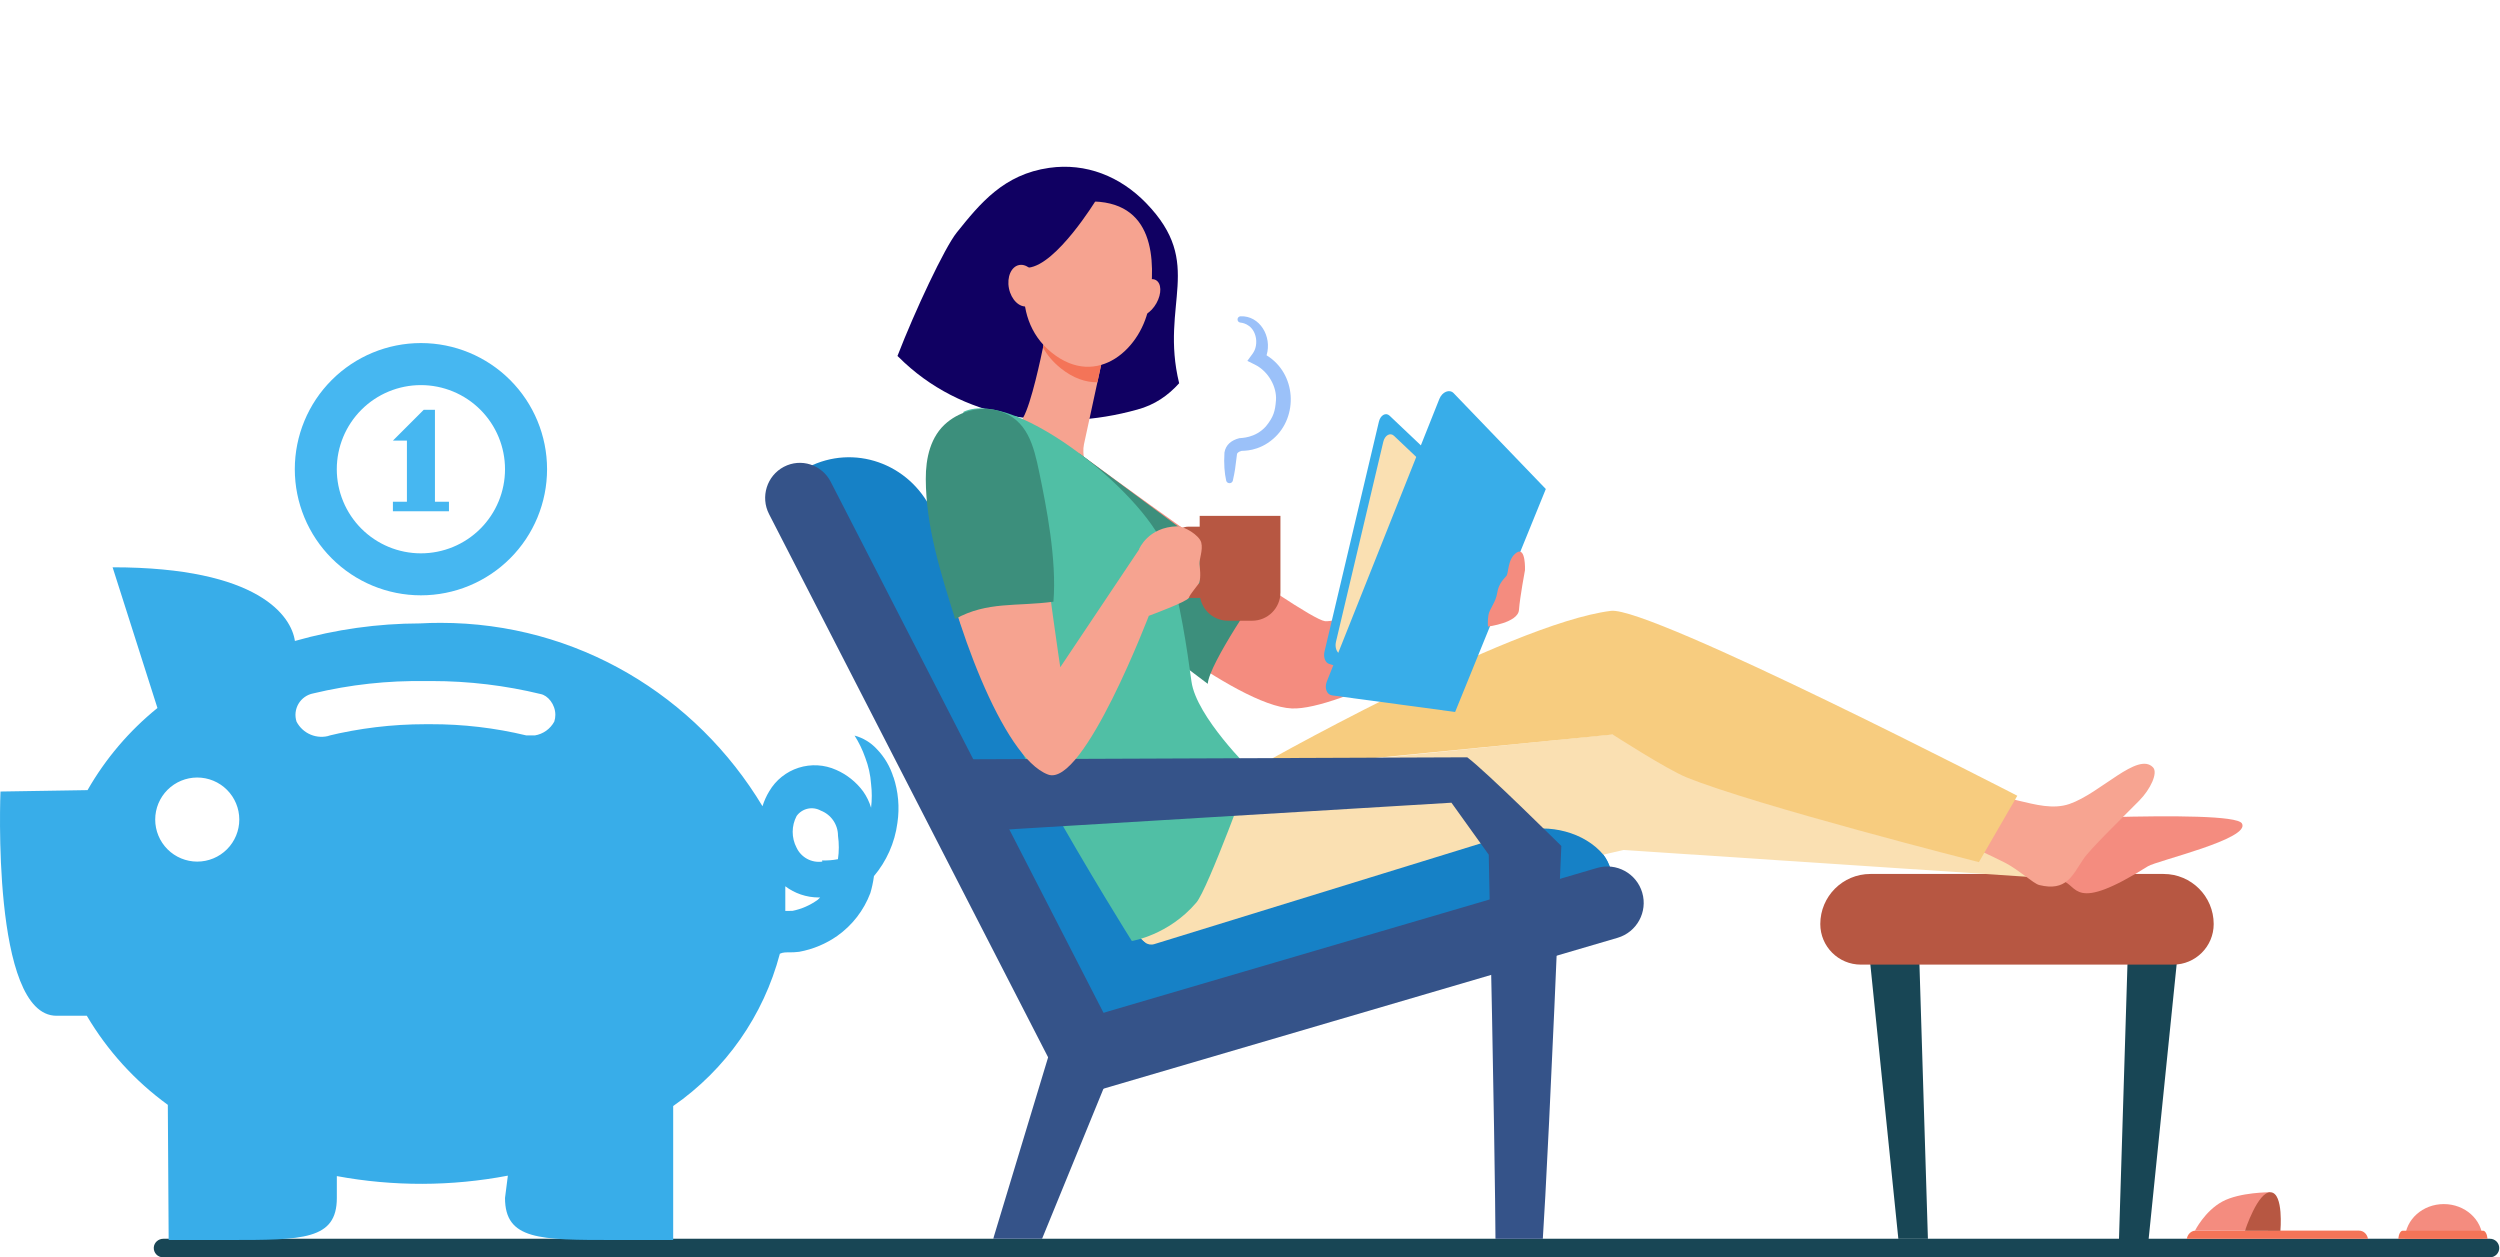 <svg width="1366" height="687" viewBox="0 0 1366 687" fill="none" xmlns="http://www.w3.org/2000/svg">
<g id="Passive">
<g id="g12">
<path id="path42" d="M1053.41 676.864L1048.3 511.148C1048.12 505.441 1044.55 500.477 1039.19 498.5C1037.66 497.935 1036.04 497.648 1034.4 497.648C1034.25 497.648 1034.1 497.653 1033.95 497.658C1030.23 497.772 1026.79 499.327 1024.23 502.037C1021.69 504.747 1020.35 508.289 1020.46 512.01C1020.47 512.302 1020.5 512.664 1020.53 512.991L1037.25 676.864H1053.41" fill="#184655"/>
<path id="path44" d="M1157.8 677.552L1162.91 511.836C1163.08 506.129 1166.66 501.165 1172.02 499.193C1173.55 498.629 1175.16 498.341 1176.81 498.341C1176.96 498.341 1177.1 498.341 1177.25 498.346C1180.97 498.46 1184.42 500.016 1186.97 502.726C1189.51 505.436 1190.86 508.978 1190.74 512.698C1190.73 512.996 1190.71 513.357 1190.67 513.679L1173.96 677.552H1157.8" fill="#184655"/>
<path id="path46" d="M1187.4 527.07H1016.77C1004.53 527.07 994.608 517.147 994.608 504.906C994.608 489.785 1006.86 477.534 1021.98 477.534H1182.19C1197.31 477.534 1209.56 489.785 1209.56 504.906C1209.56 517.147 1199.64 527.07 1187.4 527.07Z" fill="#B75742"/>
<path id="path48" d="M1360.52 676.859H89.26C86.56 676.859 84.202 678.895 84.028 681.59C83.836 684.543 86.175 687 89.086 687H1360.52C1363.32 687 1365.58 684.726 1365.58 681.927C1365.58 679.128 1363.32 676.859 1360.52 676.859Z" fill="#184655"/>
<path id="path50" d="M1293.86 676.869C1293.43 674.332 1291.42 672.415 1288.98 672.415H1199.75C1197.32 672.415 1195.3 674.332 1194.88 676.869H1293.86Z" fill="#F47458"/>
<path id="path52" d="M1226.64 672.489L1199.34 672.42C1199.34 672.42 1204.7 661.709 1214.29 656.527C1223.88 651.345 1240.44 651.454 1240.44 651.454L1226.64 672.489Z" fill="#F48C7F"/>
<path id="path54" d="M1246.01 672.549C1246.01 672.549 1247.86 652.088 1240.78 651.454C1233.71 650.82 1226.64 672.489 1226.64 672.489L1246.01 672.549" fill="#B75742"/>
<path id="path56" d="M1356.53 676.844C1356.22 666.341 1346.84 657.91 1335.3 657.91C1323.76 657.91 1314.38 666.341 1314.07 676.844H1356.53" fill="#F48C7F"/>
<path id="path58" d="M1359.18 676.889C1358.97 674.372 1357.98 672.465 1356.78 672.465H1312.83C1311.64 672.465 1310.64 674.372 1310.43 676.889H1359.18Z" fill="#F47458"/>
<path id="path60" d="M573.289 91.716C593.398 88.852 612.115 96.393 626.244 110.968C658.595 144.334 633.646 165.706 644.287 209.406C638.332 216.03 630.965 221.247 621.374 223.808C576.049 236.466 525.175 229.342 490.917 195C490.739 194.836 490.555 194.673 490.377 194.504C500.013 169.58 516.168 135.288 522.762 127.059C535.519 111.156 548.434 95.248 573.289 91.716" fill="#100062"/>
<path id="path62" d="M571.016 184.368C571.016 184.368 570.818 185.399 570.466 187.147C568.767 195.545 563.466 220.548 559.051 228.207C553.716 237.462 571.115 279.111 593.829 275.504C600.597 274.434 589.99 253.122 592.274 242.802C593.567 236.966 597.486 218.799 600.646 204.11C603.079 192.82 605.061 183.59 605.061 183.59L571.016 184.368Z" fill="#F6A390"/>
<path id="path64" d="M570.465 187.147C570.302 187.95 570.109 188.906 569.881 189.981C572.224 194.048 575.38 197.838 579.522 201.163C586.388 206.677 593.23 208.96 599.621 208.876C599.972 207.261 600.314 205.661 600.646 204.11C603.079 192.82 605.06 183.59 605.06 183.59L571.015 184.368C571.015 184.368 570.817 185.399 570.465 187.147" fill="#F47458"/>
<path id="path66" d="M594.543 110.081C594.543 110.081 580.657 111.85 570.6 123.784C560.543 135.724 549.698 172.632 574.687 192.701C599.671 212.765 624.362 190.051 628.023 165.969C631.679 141.882 630.941 109.209 594.543 110.081" fill="#F6A390"/>
<path id="path68" d="M631.871 165.686C628.889 171.002 623.88 173.95 620.69 172.26C617.494 170.576 617.326 164.899 620.308 159.578C623.291 154.257 628.294 151.314 631.49 152.999C634.68 154.683 634.854 160.366 631.871 165.686" fill="#F6A390"/>
<path id="path70" d="M598.768 109.521C598.768 109.521 577.332 144.621 561.999 146.246C546.661 147.866 544.649 166.519 544.649 166.519C544.649 166.519 550.129 123.541 565.313 115.253C580.498 106.965 598.768 109.521 598.768 109.521" fill="#100062"/>
<path id="path72" d="M567.013 154.609C568.261 160.841 565.749 166.558 561.41 167.376C557.07 168.193 552.537 163.804 551.288 157.571C550.045 151.339 552.552 145.622 556.891 144.805C561.236 143.982 565.764 148.377 567.013 154.609Z" fill="#F6A390"/>
<path id="path74" d="M437.388 257.392L441.594 255.247C466.533 242.51 496.713 253.057 509.124 278.849L600.904 469.618C612.16 493.006 637.842 504.827 662.127 497.797L829.835 449.266C852.475 442.717 875.893 456.702 881.779 480.284L605.288 574.328L437.388 257.392Z" fill="#1681C6"/>
<path id="path76" d="M1083.85 449.439C1083.85 449.439 1219.64 441.478 1224.95 449.88C1230.25 458.288 1178.52 470.257 1173.64 473.323C1132.02 499.471 1135.78 483.375 1126.49 481.161C1117.2 478.951 1091.81 477.747 1091.81 477.747L1083.85 449.439Z" fill="#F48C7F"/>
<path id="path78" d="M618.521 505.55C618.521 505.55 623.425 514.671 628.067 516.92C645.199 525.213 678.371 512.625 678.371 512.625L887.055 464.431L1108.22 479.11C1108.22 479.11 1115.76 452.075 1112.11 441.017L909.541 398.352L677.004 421.954L618.521 505.55Z" fill="#FAE0B2"/>
<path id="path80" d="M881.779 484.103C880.956 477.817 879.866 471.564 876.017 466.962C865.821 454.78 846.465 449.781 830.127 454.344L630.663 515.879C628.924 516.414 627.037 516.063 625.605 514.938C623.633 513.387 621.023 511.46 620.626 511.832C611.704 520.288 606.571 573.843 606.571 573.843L606.839 574.328L881.779 484.103Z" fill="#1681C6"/>
<path id="path82" d="M1057.73 454.383C1057.73 454.383 1078.27 462.652 1095.39 471.311C1102.77 475.047 1111.09 482.81 1114.22 483.578C1128.99 487.209 1132.26 478.544 1138.23 469.587C1142 463.935 1158.29 448.195 1168.9 437.455C1175.1 431.168 1179.2 422.256 1176.43 419.313C1168.13 410.504 1147.76 433.397 1130.81 439.268C1121.82 442.379 1112.11 439.635 1102.52 437.39C1091.17 434.735 1076.35 425.986 1076.35 425.986L1057.73 454.383" fill="#F7A491"/>
<path id="path84" d="M593.562 595.883C586.705 595.883 580.086 592.113 576.708 585.539L420.216 280.914C415.386 271.516 419.012 259.938 428.311 255.059C437.615 250.179 449.069 253.84 453.899 263.243L610.391 567.863C615.216 577.266 611.595 588.843 602.291 593.723C599.497 595.19 596.509 595.883 593.562 595.883" fill="#355389"/>
<path id="path86" d="M897.315 487.74C894.223 477.197 883.165 471.158 872.623 474.254C869.492 475.171 591.342 556.785 586.368 558.247L602.211 595.061L883.824 512.426C894.367 509.335 900.406 498.282 897.315 487.74" fill="#355389"/>
<path id="path88" d="M569.385 676.859L608.122 582.18C608.325 581.675 608.518 581.135 608.682 580.605C611.501 571.281 606.229 561.437 596.906 558.614C587.577 555.79 577.733 561.066 574.909 570.39L543.019 675.784C542.915 676.126 542.821 676.512 542.752 676.859H569.385" fill="#355389"/>
<path id="path90" d="M683.538 420.849C683.538 420.849 824.439 340.671 880.227 333.77C901.436 331.149 1102.26 434.799 1102.26 434.799L1081.27 471.079C1081.27 471.079 958.929 439.996 921.426 424.718C910.655 420.333 881.188 401.349 881.188 401.349L683.538 420.849" fill="#F7CC7F"/>
<path id="path92" d="M589.757 247.771C589.757 247.771 712.065 337.862 723.984 339.418C732.961 340.587 822.973 313.072 822.973 313.072L806.074 346.696C806.074 346.696 732.243 388.211 705.847 387.097C674.869 385.789 602.197 324.476 602.197 324.476L589.757 247.771" fill="#F48C7F"/>
<path id="path94" d="M689.261 321.365C689.261 321.365 660.616 362.588 659.927 373.646L599.779 328.276L589.757 247.771L689.261 321.365Z" fill="#3C8F7C"/>
<path id="path96" d="M526.533 224.967C526.533 224.967 511.705 265.601 517.675 314.697C523.644 363.792 618.437 514.155 618.437 514.155C618.437 514.155 638.476 511.049 653.68 493.165C660.071 485.649 683.539 420.849 683.539 420.849C683.539 420.849 653.68 391.659 651.03 372.417C648.375 353.176 645.457 332.596 637.495 302.742C629.534 272.884 555.058 211.7 526.533 224.967" fill="#50BFA5"/>
<path id="path98" d="M526.696 454.666L793.07 438.6L813.446 467.007C816.394 604.103 817.003 657.127 817.127 676.889H842.997C844.424 654.793 847.362 599.674 853.119 462.236C853.074 462.256 812.078 421.518 801.705 413.789C551.942 414.78 525.427 414.884 525.353 414.884C513.894 414.978 504.942 424.644 505.626 435.994C506.284 446.967 515.722 455.33 526.696 454.666" fill="#355389"/>
<path id="path100" d="M622.727 299.725L579.338 364.575C579.338 364.575 572.685 320.954 567.493 274.038C547.34 276.773 529.391 282.178 511.878 291.932C520.325 337.605 547.726 414.007 572.685 423.227C592.115 430.396 628.27 335.063 628.27 335.063L622.727 299.725" fill="#F6A390"/>
<path id="path102" d="M567.824 257.991C564.837 243.575 561.349 229.109 545.764 224.536C536.103 221.707 525.268 224.417 517.55 230.739C508.37 238.264 505.804 250.337 505.848 261.761C505.942 287.701 513.948 313.007 521.895 338.229C539.412 328.474 555.444 331.501 575.597 328.766C577.475 305.685 571.718 276.777 567.824 257.991" fill="#3C8F7C"/>
<path id="path104" d="M649.291 326.696L656.603 326.701L655.686 318.913H649.291C646.269 318.913 643.811 315.42 643.811 311.125V303.337C643.811 299.042 646.269 295.549 649.291 295.549H657.514V287.766H649.291C643.246 287.766 638.332 294.751 638.332 303.337V311.125C638.332 319.71 643.246 326.696 649.291 326.696" fill="#B75742"/>
<path id="path106" d="M699.629 286.587V323.713C699.629 332.244 692.713 339.16 684.187 339.16H670.95C662.424 339.16 655.508 332.244 655.508 323.713V281.875H699.629V286.587" fill="#B75742"/>
<path id="path108" d="M643.257 287.573C646.962 287.478 655.34 292.378 656.375 296.49C657.406 300.602 655.241 305.269 655.434 308.172C655.607 310.773 656.266 314.924 655.305 318.278C655.038 319.215 650.183 324.61 649.578 326.631C648.979 328.652 627.676 336.49 627.676 336.49L622.439 299.968C622.439 299.968 627.319 287.959 643.257 287.573" fill="#F6A390"/>
<path id="path110" d="M753.431 230.402L723.707 356.039C722.998 359.041 724.113 362.078 726.169 362.732L771.97 377.248L799.807 265.571C799.807 265.571 770.32 237.61 759.258 227.127C757.211 225.185 754.274 226.835 753.431 230.402Z" fill="#38ADE9"/>
<path id="path112" d="M729.969 350.718L755.834 241.39C756.677 237.828 759.614 236.174 761.66 238.116C770.642 246.632 784.227 259.508 793.986 268.762L768.998 368.999L732.431 357.406C730.38 356.757 729.26 353.716 729.969 350.718" fill="#FAE0B2"/>
<path id="path114" d="M786.46 217.992L724.98 372.368C723.563 375.925 724.915 379.561 727.798 379.948L795.081 389.019L844.632 267.196L794.273 214.826C792.004 212.463 788.016 214.078 786.46 217.992Z" fill="#38ADE9"/>
<path id="path116" d="M833.252 311.516C833.252 311.516 833.757 298.561 828.699 301.93C823.641 305.299 824.399 313.072 823.136 314.627C821.867 316.183 818.835 318.774 818.077 323.956C817.314 329.138 813.777 332.764 813.267 336.133C812.762 339.502 813.014 342.355 813.014 342.355C813.014 342.355 829.457 340.28 829.962 333.284C830.468 326.289 833.252 311.516 833.252 311.516" fill="#F48C7F"/>
<path id="path220" d="M678.713 246.285C678.768 246.28 678.768 246.28 678.713 246.285V246.285ZM692.05 194.138C695.186 183.759 688.245 172.379 677.876 172.82C675.706 172.909 675.592 176.025 677.757 176.263C677.811 176.288 684.024 176.551 685.961 183.432C686.491 185.245 686.546 187.182 686.219 189C685.565 192.533 683.865 193.791 681.562 197.19L685.624 199.201C693.338 203.016 697.707 211.7 697.192 218.666C696.746 224.645 695.899 227.761 691.718 232.934C685.778 239.582 678.015 239.24 677.143 239.429C672.837 240.553 669.766 242.961 669.043 247.241C668.641 253.538 669.082 258.547 669.984 262.589C670.41 264.462 673.14 264.491 673.615 262.644C674.844 257.021 674.844 256.619 675.899 248.133C675.934 248.064 675.949 247.994 675.959 247.92C675.998 247.865 676.018 247.806 676.043 247.746C676.226 247.568 676.513 246.865 678.411 246.354C679.005 246.216 687.596 246.919 695.795 239.686C709.458 227.796 708.473 204.185 692.05 194.138" fill="#9BC1F9"/>
</g>
<g id="Piggy">
<g id="PiggyCoin">
<path id="Vector" d="M245.313 279.353H214.683V274.146H222.34V240.759H214.683L231.529 223.912H237.655V274.146H245.313V279.353Z" fill="#46B7F1"/>
<path id="Vector_2" d="M229.998 210.422C236.033 210.424 242.01 211.615 247.585 213.927C253.161 216.238 258.226 219.625 262.493 223.895C266.759 228.164 270.143 233.232 272.451 238.809C274.759 244.386 275.945 250.363 275.943 256.398C275.941 262.434 274.751 268.41 272.439 273.986C270.127 279.561 266.74 284.627 262.471 288.893C258.202 293.16 253.134 296.544 247.557 298.851C241.98 301.159 236.003 302.346 229.967 302.344C217.777 302.34 206.089 297.494 197.472 288.872C188.856 280.249 184.017 268.557 184.021 256.368C184.025 244.178 188.872 232.489 197.494 223.873C206.116 215.256 217.808 210.418 229.998 210.422V210.422ZM229.998 187.449C211.719 187.449 194.19 194.71 181.265 207.635C168.34 220.56 161.079 238.089 161.079 256.368C161.079 274.646 168.34 292.176 181.265 305.101C194.19 318.025 211.719 325.286 229.998 325.286C248.276 325.286 265.806 318.025 278.731 305.101C291.655 292.176 298.916 274.646 298.916 256.368C298.916 238.089 291.655 220.56 278.731 207.635C265.806 194.71 248.276 187.449 229.998 187.449V187.449Z" fill="#46B7F1"/>
</g>
<path id="Vector_3" d="M488.208 424.836C486.439 418.968 483.288 413.611 479.019 409.214C475.76 405.699 471.578 403.172 466.95 401.924C469.217 405.508 471.269 409.643 472.801 414.054C474.516 418.556 475.619 423.365 475.956 428.358C476.472 432.672 476.472 437.032 475.956 441.345C475 438.148 473.531 435.127 471.606 432.401C467.813 427.275 462.744 423.23 456.903 420.67C450.434 417.757 443.116 417.34 436.358 419.5C429.6 421.661 423.88 426.245 420.3 432.371C418.768 434.882 417.543 437.608 416.624 440.518C380.419 380.238 315.268 340.326 240.775 340.326C236.976 340.326 233.209 340.418 229.472 340.632C206.361 340.675 183.366 343.902 161.135 350.22C159.236 336.926 141.777 309.971 61.525 309.971L86.029 386.854C70.621 399.309 57.667 414.527 47.833 431.727L0.264 432.493C0.264 432.493 -4.943 555.015 30.895 555.015H47.435C58.695 574.102 73.761 590.669 91.696 603.687L92.156 677.537H125.236C165.362 677.537 184.047 677.537 184.047 654.564V642.618C214.943 648.343 246.635 648.26 277.501 642.373L275.938 654.564C275.938 677.537 294.929 677.537 335.362 677.537H367.83V604.33C396.552 584.417 417.222 554.905 426.12 521.107C427.866 520.28 429.612 520.372 431.388 520.372C433.165 520.372 434.911 520.28 436.657 520.066C444.345 518.657 451.359 515.655 457.455 511.397C465.693 505.569 471.998 497.408 475.557 487.965C476.415 485.116 477.058 482.115 477.487 479.021L477.518 478.715C484.287 470.689 488.912 460.643 490.352 449.585C491.604 441.135 490.848 432.51 488.147 424.407L488.208 424.836ZM107.777 424.836C113.87 424.836 119.713 427.256 124.021 431.564C128.33 435.872 130.75 441.716 130.75 447.808C130.75 453.901 128.33 459.744 124.021 464.053C119.713 468.361 113.87 470.781 107.777 470.781C101.684 470.781 95.841 468.361 91.533 464.053C87.225 459.744 84.804 453.901 84.804 447.808C84.804 441.716 87.225 435.872 91.533 431.564C95.841 427.256 101.684 424.836 107.777 424.836V424.836ZM180.371 401.863C176.912 402.972 173.172 402.821 169.813 401.436C166.455 400.051 163.695 397.522 162.024 394.297C161.503 392.69 161.328 390.99 161.512 389.311C161.697 387.632 162.235 386.01 163.092 384.554C163.949 383.098 165.105 381.84 166.483 380.864C167.862 379.888 169.432 379.215 171.09 378.89C191.237 374.059 211.913 371.795 232.627 372.151L235.721 372.12C256.304 372.12 276.275 374.571 295.419 379.227C299.279 379.962 303.445 384.801 303.445 390.621C303.443 391.859 303.247 393.089 302.863 394.266C301.79 396.252 300.278 397.967 298.441 399.278C296.604 400.589 294.491 401.463 292.265 401.832H287.578C270.466 397.712 252.923 395.655 235.322 395.706H232.596C214.065 395.706 196.054 397.942 178.809 402.169L180.371 401.863ZM446.857 491.61C442.724 494.616 437.991 496.695 432.981 497.705L429.091 497.736V493.754V484.259C434.145 488.088 440.547 490.385 447.469 490.385H448.112L446.857 491.61ZM449.307 470.781C446.46 471.18 443.56 470.658 441.03 469.292C438.501 467.925 436.474 465.785 435.248 463.185C433.844 460.51 433.113 457.533 433.119 454.513C433.124 451.492 433.865 448.518 435.278 445.848C436.734 443.832 438.879 442.42 441.306 441.878C443.733 441.336 446.274 441.703 448.449 442.908C451.225 443.973 453.612 445.855 455.297 448.304C456.981 450.754 457.883 453.657 457.884 456.63V456.661C458.489 460.908 458.479 465.22 457.853 469.464C455.008 470.012 452.111 470.238 449.215 470.138L449.307 470.781Z" fill="#38ADE9"/>
</g>
</g>
</svg>
